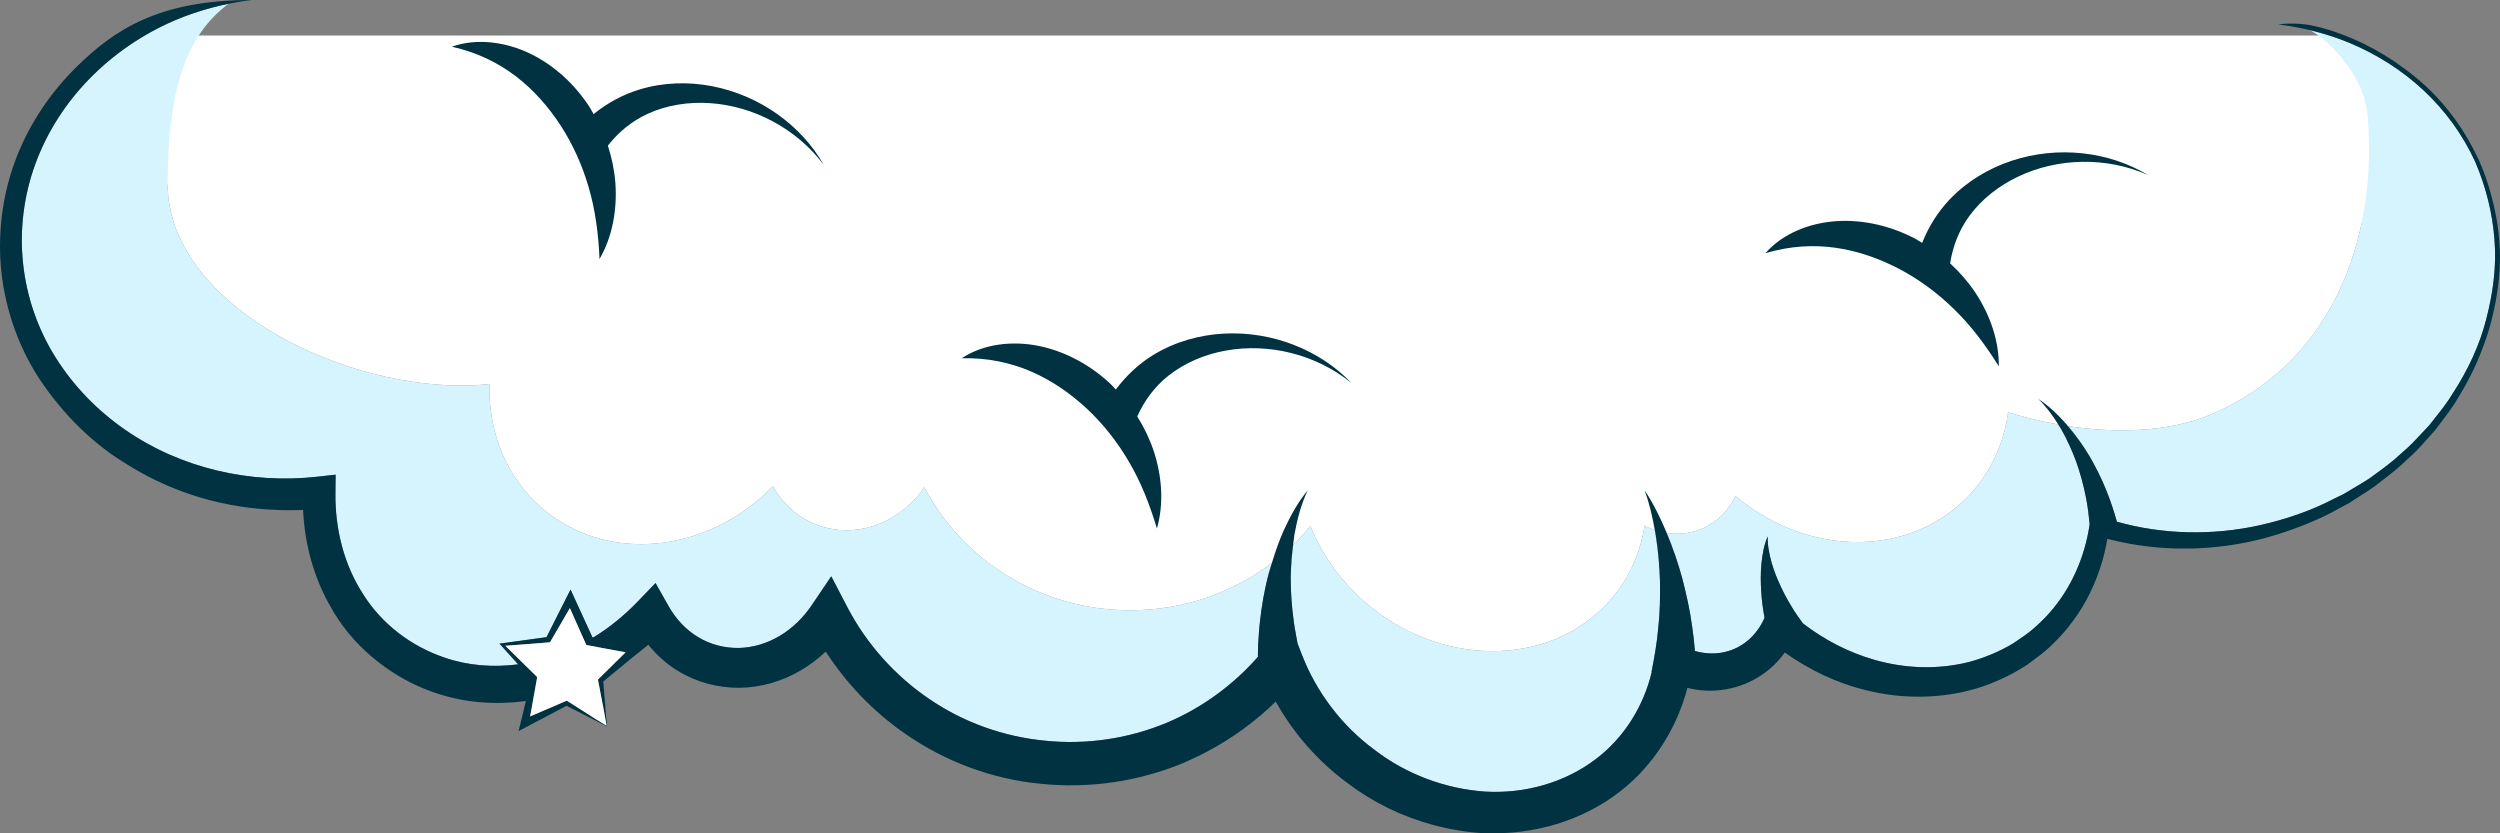 <svg width="213" height="71" viewBox="0 0 213 71" fill="none" xmlns="http://www.w3.org/2000/svg">
<rect x="0" y="0" width="213" height="71" fill="#808080" stroke="none"/>
<path d="M197.848 3.027H15.061L9.616 9.988L14.284 15.79C14.406 25.623 28.305 32.85 39.331 32.85C40.133 32.85 40.922 32.803 41.699 32.721C41.578 37.48 43.708 41.968 47.801 44.475C53.433 47.924 60.935 46.491 65.85 41.437C66.808 43.138 68.363 44.433 70.323 44.946C73.51 45.781 76.834 44.306 78.757 41.51C82.007 47.731 88.641 51.995 96.304 51.995C100.852 51.995 105.034 50.488 108.365 47.967C108.332 48.078 108.297 48.188 108.262 48.299C108.193 48.516 108.124 48.734 108.066 48.957C108.053 49.009 108.04 49.061 108.027 49.112C108.015 49.161 108.003 49.209 107.992 49.257L110.028 47.856C110.063 47.378 110.114 46.899 110.175 46.421C110.698 45.915 111.193 45.382 111.655 44.821C112.484 46.908 113.788 48.901 115.563 50.627C121.692 56.591 131.078 57.128 136.527 51.828C138.521 49.886 139.708 47.431 140.115 44.807C140.398 44.949 140.691 45.062 140.988 45.159C140.995 45.203 141.003 45.246 141.011 45.29L141.013 45.301C141.035 45.418 141.056 45.535 141.075 45.651C141.168 46.247 141.244 46.844 141.302 47.441L142.653 47.105C142.452 46.532 142.236 45.966 142.005 45.408C143.038 45.562 144.098 45.446 145.086 45.013C146.357 44.454 147.3 43.46 147.855 42.252C153.343 46.907 161.108 47.576 166.376 43.469C169.068 41.37 170.647 38.379 171.089 35.125C172.377 35.532 173.828 35.892 175.362 36.164C175.373 36.183 175.385 36.202 175.397 36.221L175.433 36.278L175.434 36.278L175.434 36.279C175.483 36.356 175.531 36.432 175.577 36.511C175.754 36.813 175.92 37.121 176.075 37.434L177.173 37.566C176.863 37.13 176.534 36.708 176.188 36.302C180.288 36.924 184.874 36.853 188.579 35.225C195.934 31.993 199.8 25.787 201.21 19.011H207.442L201.478 5.09L197.848 3.027Z" fill="white"/>
<path d="M107.349 52.955C107.494 51.602 107.737 50.263 108.066 48.957C108.124 48.735 108.192 48.518 108.261 48.301C108.296 48.19 108.331 48.078 108.365 47.967C105.034 50.488 100.852 51.995 96.304 51.995C88.641 51.995 82.007 47.731 78.757 41.511C76.834 44.306 73.51 45.781 70.322 44.946C68.363 44.433 66.808 43.138 65.85 41.437C60.935 46.491 53.433 47.924 47.8 44.475C43.708 41.968 41.578 37.48 41.699 32.721C40.922 32.803 40.133 32.85 39.331 32.85C28.257 32.85 14.283 25.559 14.283 15.66C14.283 7.668 15.839 3.029 19.469 0.321C17.884 0.644 16.333 1.12 14.847 1.753C12.143 2.919 9.677 4.607 7.638 6.692C5.597 8.775 3.994 11.267 3.008 13.977C2.018 16.684 1.659 19.607 1.966 22.458C2.27 25.306 3.228 28.077 4.763 30.495C6.284 32.918 8.329 35.008 10.687 36.634C15.413 39.908 21.354 41.254 27.044 40.615L28.596 40.441L28.578 42.02C28.543 45.072 29.312 48.138 30.951 50.647C32.544 53.184 35.05 55.07 37.855 56.021C39.858 56.719 42.025 56.88 44.149 56.602L42.706 55.005L42.555 54.839L42.778 54.808L46.565 54.287L48.612 50.231L50.473 54.297L50.557 54.311C51.923 53.471 53.182 52.445 54.295 51.29L55.852 49.675L56.958 51.632C57.578 52.73 58.444 53.668 59.49 54.287C60.526 54.919 61.747 55.227 62.954 55.205C64.165 55.179 65.38 54.812 66.453 54.164C67.532 53.522 68.457 52.605 69.173 51.544L70.823 49.1L72.191 51.724C73.823 54.856 76.245 57.569 79.167 59.549C82.081 61.546 85.504 62.766 89.014 63.104C92.529 63.473 96.124 62.942 99.376 61.593C102.362 60.345 105.038 58.391 107.172 55.966L107.189 54.995C107.218 54.62 107.237 54.246 107.263 53.873C107.284 53.567 107.309 53.261 107.349 52.955Z" fill="#D5F4FD"/>
<path d="M201.737 9.988C202.515 19.785 199.153 30.578 188.579 35.225C184.874 36.853 180.288 36.924 176.188 36.302C176.858 37.086 177.46 37.934 177.999 38.825C178.556 39.778 179.053 40.774 179.467 41.807C179.821 42.667 180.102 43.554 180.362 44.451C184.267 45.548 188.477 45.64 192.485 44.76C194.699 44.263 196.884 43.533 198.905 42.469L199.677 42.095L200.411 41.656C200.584 41.549 200.76 41.446 200.936 41.343C201.253 41.156 201.57 40.969 201.874 40.763C202.03 40.649 202.186 40.535 202.342 40.421C203.11 39.862 203.878 39.302 204.567 38.644C205.224 38.108 205.799 37.489 206.375 36.869L206.385 36.859C206.585 36.644 206.785 36.429 206.988 36.217C207.146 36.013 207.306 35.81 207.467 35.607L207.477 35.594L207.488 35.58L207.49 35.577C208.031 34.893 208.573 34.208 209.017 33.455C210.255 31.537 211.257 29.442 211.82 27.222C212.399 25.016 212.717 22.716 212.531 20.43C212.359 18.149 211.799 15.904 210.893 13.795C209.848 11.504 208.343 9.427 206.501 7.708C204.662 5.986 202.495 4.619 200.168 3.648C199.055 3.188 197.908 2.826 196.74 2.551C197.874 3.022 201.478 6.121 201.737 9.988Z" fill="#D5F4FD"/>
<path d="M175.577 36.511C176.107 37.418 176.537 38.373 176.896 39.345C177.241 40.325 177.517 41.32 177.713 42.331C177.868 43.103 177.963 43.882 178.039 44.663L178.024 44.756C177.613 47.514 176.447 50.138 174.636 52.194C174.184 52.708 173.691 53.182 173.173 53.627C173.106 53.684 173.038 53.741 172.969 53.796C172.638 54.06 172.287 54.297 171.937 54.534L171.734 54.671C171.661 54.721 171.587 54.772 171.514 54.823C170.342 55.521 169.079 56.046 167.768 56.4C165.129 57.065 162.316 56.974 159.697 56.215C157.489 55.588 155.426 54.508 153.609 53.112C153.547 53.025 153.485 52.939 153.423 52.852L153.418 52.846C153.214 52.563 153.011 52.28 152.824 51.984C152.442 51.357 152.063 50.712 151.752 50.039C151.435 49.368 151.15 48.673 150.944 47.949C150.744 47.226 150.582 46.474 150.61 45.696C150.295 46.417 150.158 47.222 150.075 48.023C149.996 48.828 150.006 49.644 150.061 50.461C150.083 50.843 150.123 51.224 150.175 51.604C150.221 51.951 150.277 52.297 150.336 52.643L150.263 52.8C149.656 54.095 148.58 55.07 147.281 55.462C146.364 55.752 145.362 55.736 144.407 55.465C144.35 54.764 144.273 54.067 144.167 53.374C143.987 51.989 143.674 50.627 143.33 49.29C142.97 47.961 142.525 46.664 142.004 45.408C143.037 45.562 144.098 45.446 145.086 45.013C146.357 44.454 147.3 43.46 147.855 42.252C153.343 46.907 161.108 47.576 166.376 43.469C169.068 41.37 170.647 38.379 171.088 35.125C172.377 35.532 173.828 35.892 175.361 36.164L175.415 36.249L175.435 36.281L175.441 36.291C175.487 36.364 175.533 36.437 175.577 36.511Z" fill="#D5F4FD"/>
<path d="M141.29 53.456C141.433 52.172 141.448 50.878 141.433 49.571C141.399 48.267 141.28 46.958 141.075 45.651C141.048 45.487 141.017 45.323 140.988 45.16C140.816 45.103 140.646 45.041 140.477 44.972C140.355 44.922 140.234 44.867 140.115 44.807C139.708 47.431 138.521 49.886 136.527 51.828C131.078 57.128 121.692 56.591 115.562 50.627C113.788 48.901 112.484 46.908 111.655 44.821C111.192 45.382 110.698 45.915 110.175 46.421C110.055 47.352 109.979 48.282 109.967 49.209C109.969 50.461 110.054 51.704 110.227 52.931C110.272 53.326 110.347 53.72 110.42 54.112C110.461 54.328 110.502 54.543 110.538 54.757L110.557 54.839L110.933 55.809C112.163 58.974 114.312 61.82 117.08 63.865C119.797 65.967 123.147 67.209 126.534 67.444C129.926 67.638 133.33 66.682 135.98 64.662C138.365 62.85 140.027 60.194 140.729 57.253L140.709 57.251C140.956 56.005 141.178 54.738 141.29 53.456Z" fill="#D5F4FD"/>
<path fill-rule="evenodd" clip-rule="evenodd" d="M45.108 58.469L44.803 59.725C43.025 59.966 41.203 59.953 39.426 59.638C38.94 59.552 38.458 59.44 37.98 59.306C37.593 59.2 37.209 59.084 36.829 58.946C35.179 58.358 33.628 57.494 32.248 56.421C30.743 55.25 29.442 53.827 28.459 52.204C28.416 52.135 28.377 52.063 28.337 51.992C28.305 51.934 28.273 51.876 28.239 51.819C26.732 49.26 25.955 46.352 25.824 43.446C25.574 43.455 25.325 43.462 25.076 43.465C24.877 43.468 24.678 43.468 24.48 43.467C24.308 43.466 24.135 43.463 23.963 43.458C23.826 43.455 23.689 43.45 23.552 43.445C22.825 43.416 22.097 43.362 21.373 43.276C20.192 43.135 19.019 42.915 17.865 42.613C17.509 42.52 17.155 42.418 16.804 42.309C16.411 42.187 16.022 42.056 15.636 41.917C13.978 41.316 12.39 40.535 10.893 39.609C10.352 39.274 9.814 38.934 9.3 38.559C7.567 37.294 6.018 35.785 4.686 34.105C4.05 33.303 3.447 32.475 2.926 31.593L2.896 31.541C1.913 29.884 1.168 28.087 0.681 26.225C0.372 25.048 0.165 23.845 0.067 22.636C-0.019 21.612 -0.019 20.583 0.048 19.559C0.188 17.444 0.645 15.352 1.416 13.384C2.555 10.46 4.351 7.818 6.581 5.642C9.736 2.557 13.505 0 21.431 0C19.166 0.281 16.941 0.86 14.847 1.753C12.143 2.919 9.677 4.607 7.638 6.692C5.597 8.775 3.994 11.267 3.008 13.977C2.018 16.684 1.659 19.607 1.966 22.458C2.27 25.306 3.228 28.077 4.762 30.495C6.285 32.918 8.329 35.008 10.687 36.634C15.413 39.908 21.354 41.254 27.044 40.615L28.596 40.441L28.578 42.02C28.543 45.072 29.312 48.138 30.951 50.647C32.544 53.184 35.05 55.07 37.855 56.021C39.858 56.719 42.025 56.88 44.148 56.602L42.705 55.005L42.555 54.84L42.777 54.808L46.564 54.287L48.611 50.231L50.473 54.297L50.556 54.312L50.557 54.312C51.923 53.471 53.181 52.447 54.295 51.291L55.852 49.676L56.958 51.633C57.578 52.731 58.443 53.67 59.489 54.288C60.526 54.92 61.746 55.228 62.954 55.207C64.164 55.18 65.38 54.813 66.453 54.165C67.531 53.523 68.457 52.607 69.173 51.546L70.823 49.101L72.19 51.726C73.822 54.857 76.244 57.57 79.166 59.55C82.081 61.548 85.504 62.767 89.014 63.106C92.528 63.474 96.124 62.943 99.375 61.594C102.361 60.346 105.038 58.393 107.172 55.967L107.188 54.996C107.206 54.765 107.221 54.535 107.235 54.305V54.3C107.263 53.851 107.291 53.403 107.349 52.956C107.494 51.602 107.736 50.263 108.065 48.957C108.124 48.735 108.192 48.517 108.261 48.3C108.296 48.189 108.331 48.078 108.365 47.967C108.655 47.009 108.979 46.066 109.387 45.163C109.941 43.956 110.582 42.785 111.418 41.778C110.856 42.951 110.534 44.202 110.303 45.448C110.263 45.669 110.237 45.891 110.212 46.113L110.212 46.114L110.207 46.155L110.201 46.208L110.185 46.344L110.175 46.421C110.056 47.351 109.979 48.282 109.967 49.209C109.969 50.461 110.054 51.704 110.227 52.931C110.244 53.077 110.265 53.222 110.288 53.367C110.326 53.61 110.372 53.852 110.418 54.093L110.42 54.104L110.421 54.114C110.462 54.329 110.503 54.544 110.538 54.757L110.557 54.84L110.933 55.81C112.164 58.975 114.312 61.821 117.08 63.866C119.797 65.967 123.147 67.21 126.534 67.445C129.926 67.639 133.33 66.683 135.98 64.662C138.365 62.851 140.028 60.195 140.729 57.254L144.534 57.577L140.729 57.252L140.709 57.251C140.957 56.005 141.178 54.738 141.29 53.456C141.433 52.172 141.448 50.877 141.433 49.571C141.399 48.267 141.28 46.957 141.075 45.651C141.062 45.571 141.048 45.49 141.033 45.41L141.013 45.298L140.988 45.159C140.786 44.019 140.524 42.883 140.127 41.778C140.87 42.904 141.467 44.132 141.998 45.39L142.004 45.407C142.525 46.663 142.97 47.961 143.33 49.29C143.674 50.626 143.987 51.989 144.168 53.374C144.274 54.066 144.35 54.764 144.407 55.466C145.362 55.736 146.364 55.753 147.281 55.462C148.581 55.07 149.656 54.096 150.263 52.8L150.336 52.644C150.306 52.467 150.277 52.291 150.249 52.115C150.235 52.024 150.221 51.932 150.208 51.841C150.192 51.73 150.176 51.618 150.162 51.507C150.117 51.159 150.081 50.811 150.061 50.46C150.006 49.644 149.996 48.828 150.075 48.022C150.158 47.221 150.295 46.417 150.611 45.696C150.582 46.473 150.744 47.225 150.944 47.949C151.15 48.672 151.435 49.368 151.753 50.039C151.855 50.261 151.965 50.48 152.081 50.697C152.151 50.83 152.224 50.962 152.298 51.093C152.382 51.241 152.468 51.389 152.554 51.536C152.589 51.594 152.624 51.653 152.659 51.711C152.714 51.803 152.769 51.894 152.824 51.984C153.013 52.283 153.219 52.569 153.425 52.855C153.486 52.941 153.548 53.026 153.609 53.113C155.426 54.508 157.489 55.588 159.697 56.216C162.317 56.974 165.129 57.066 167.768 56.401C169.079 56.046 170.342 55.522 171.514 54.823C171.655 54.725 171.797 54.629 171.939 54.533C172.361 54.247 172.785 53.961 173.173 53.627C173.691 53.183 174.184 52.709 174.636 52.194C176.448 50.139 177.613 47.514 178.024 44.756L178.039 44.663C178.047 44.752 178.057 44.842 178.067 44.931C178.068 44.939 178.068 44.947 178.069 44.955L178.069 44.957V44.96C178.084 45.099 178.099 45.238 178.111 45.377C178.099 45.236 178.084 45.096 178.069 44.955L178.069 44.953C178.068 44.946 178.068 44.939 178.067 44.931C178.057 44.842 178.047 44.752 178.039 44.663C178.005 44.313 177.967 43.965 177.922 43.617C177.909 43.514 177.895 43.411 177.88 43.307L177.86 43.171L177.832 42.991C177.819 42.911 177.806 42.831 177.792 42.751C177.767 42.61 177.741 42.47 177.713 42.33C177.518 41.32 177.241 40.325 176.896 39.345C176.537 38.373 176.107 37.418 175.577 36.51C175.531 36.432 175.482 36.354 175.433 36.277L175.362 36.164C174.877 35.385 174.332 34.634 173.657 33.989C174.562 34.574 175.349 35.339 176.073 36.156L176.188 36.302C176.858 37.086 177.46 37.933 177.999 38.825C178.556 39.778 179.053 40.774 179.467 41.806C179.821 42.666 180.102 43.553 180.361 44.452C184.267 45.549 188.477 45.641 192.484 44.761C194.699 44.265 196.884 43.534 198.905 42.47L199.676 42.096L200.411 41.657C200.584 41.55 200.76 41.447 200.936 41.343L200.941 41.34C201.256 41.154 201.572 40.969 201.874 40.764C202.029 40.65 202.185 40.537 202.341 40.423L202.344 40.421C203.111 39.862 203.879 39.302 204.567 38.645C205.224 38.109 205.799 37.49 206.375 36.871L206.385 36.86C206.585 36.645 206.785 36.43 206.988 36.218C207.149 36.009 207.313 35.802 207.477 35.595L207.488 35.581L207.49 35.578C208.031 34.894 208.573 34.209 209.017 33.456C210.255 31.538 211.256 29.443 211.82 27.223C212.398 25.017 212.717 22.717 212.531 20.431C212.359 18.15 211.799 15.905 210.893 13.796C209.847 11.505 208.342 9.428 206.501 7.709C204.662 5.987 202.495 4.62 200.168 3.649C198.224 2.846 196.177 2.34 194.098 2.081L194.107 2.08L194.107 2.08C194.336 2.049 195.197 1.936 196.427 2.081C197.025 2.151 198.493 2.466 200.337 3.249C201.62 3.792 202.845 4.463 204.003 5.237C204.093 5.297 204.181 5.361 204.27 5.425L204.273 5.427L204.373 5.5L204.445 5.551C205.26 6.126 206.046 6.74 206.772 7.426C208.543 9.099 209.99 11.106 211.031 13.303C211.057 13.358 211.085 13.41 211.113 13.463L211.114 13.465L211.115 13.467C211.148 13.529 211.181 13.59 211.21 13.654C211.63 14.609 211.969 15.596 212.244 16.6C212.586 17.844 212.827 19.116 212.934 20.403C213.143 22.735 212.838 25.085 212.267 27.342C212.073 28.11 211.82 28.861 211.541 29.603C211.218 30.466 210.852 31.314 210.427 32.133C210.176 32.617 209.911 33.096 209.628 33.563C209.588 33.629 209.548 33.695 209.508 33.76C209.064 34.55 208.519 35.269 207.973 35.99L207.946 36.027L207.92 36.061C207.776 36.252 207.631 36.443 207.489 36.635C207.285 36.856 207.085 37.081 206.885 37.306C206.304 37.957 205.722 38.61 205.056 39.179C204.41 39.825 203.687 40.38 202.963 40.936C202.754 41.097 202.544 41.258 202.336 41.422C202.026 41.648 201.702 41.855 201.377 42.062L201.374 42.064C201.203 42.173 201.032 42.282 200.863 42.394L200.119 42.875L199.338 43.289C198.07 44.013 196.727 44.598 195.349 45.09C195.171 45.153 194.993 45.216 194.815 45.277C194.592 45.353 194.369 45.428 194.143 45.498C193.683 45.64 193.222 45.779 192.756 45.9C189.107 46.838 185.236 47.002 181.488 46.335C180.836 46.219 180.188 46.076 179.546 45.908C179.401 46.761 179.196 47.605 178.921 48.431C178.32 50.247 177.406 51.972 176.179 53.478C175.684 54.087 175.138 54.656 174.561 55.192C174.098 55.622 173.587 55.995 173.076 56.369C172.95 56.462 172.824 56.554 172.698 56.648C171.373 57.513 169.922 58.186 168.406 58.656C165.355 59.557 162.074 59.572 159.004 58.812C156.499 58.209 154.157 57.075 152.062 55.596C151.781 55.983 151.471 56.353 151.119 56.687C150.313 57.454 149.333 58.056 148.272 58.416C147.21 58.781 146.065 58.921 144.957 58.814C144.553 58.776 144.157 58.7 143.766 58.607C142.882 61.996 140.923 65.159 138.12 67.36C134.856 69.952 130.635 71.142 126.557 70.987L126.341 70.986C124.893 70.9 123.462 70.653 122.069 70.276C119.47 69.571 117.012 68.387 114.88 66.771C112.348 64.922 110.227 62.52 108.694 59.775C106.952 61.478 104.961 62.925 102.8 64.061C102.345 64.3 101.885 64.525 101.417 64.735C101.343 64.768 101.27 64.802 101.196 64.836L101.189 64.84C101.064 64.898 100.94 64.955 100.813 65.008C96.982 66.595 92.753 67.21 88.636 66.775C84.508 66.378 80.499 64.87 77.114 62.511C74.423 60.649 72.122 58.251 70.352 55.515C69.709 56.125 68.996 56.667 68.22 57.12C66.671 58.035 64.857 58.58 63.004 58.6C61.153 58.616 59.3 58.118 57.731 57.143C56.763 56.555 55.936 55.788 55.23 54.932C54.862 55.247 54.486 55.551 54.098 55.842L54.366 55.622L55.002 55.097L55.002 55.097L54.366 55.622L54.099 55.841L51.398 58.066C51.46 58.738 51.511 59.399 51.561 60.043C51.609 60.678 51.658 61.3 51.724 61.9C51.535 61.798 51.337 61.698 51.14 61.598C51.049 61.551 50.957 61.505 50.867 61.459C50.559 61.301 50.248 61.143 49.934 60.983C49.39 60.708 48.837 60.427 48.274 60.133L44.185 62.288L45.108 58.469ZM51.238 59.437C51.142 58.95 51.047 58.472 50.962 58.001L50.944 57.9L51.031 57.813L53.3 55.578L50.149 54.99L49.955 54.954L48.554 51.813L46.86 54.724L46.745 54.733L43.055 55.021L45.77 57.688L45.748 57.816L45.17 61.036L48.187 59.739L48.288 59.694L48.369 59.745C48.796 60.011 49.225 60.287 49.662 60.568C50.313 60.986 50.98 61.415 51.68 61.835C51.548 61.007 51.39 60.211 51.238 59.437Z" fill="#003242"/>
<path d="M50.449 9.5C50.389 9.386 50.328 9.272 50.258 9.164C49.011 7.225 47.25 5.57 45.148 4.56C43.061 3.558 40.592 3.232 38.498 3.979C42.782 4.935 45.708 7.532 47.794 10.732C48.824 12.339 49.621 14.105 50.163 15.992C50.719 17.883 50.984 19.881 51.079 22.072C52.182 20.166 52.59 17.869 52.432 15.609C52.351 14.527 52.128 13.45 51.79 12.408C52.686 11.262 53.84 10.305 55.215 9.682C56.812 8.957 58.65 8.663 60.487 8.788C64.168 9.03 67.854 10.929 70.189 14.056C68.266 10.665 64.725 8.129 60.681 7.346C58.662 6.954 56.502 7.003 54.442 7.639C53.05 8.066 51.73 8.787 50.571 9.723C50.529 9.65 50.489 9.575 50.449 9.5Z" fill="#003242"/>
<path d="M166.113 16.991C167.596 15.433 169.454 14.337 171.406 13.694C175.317 12.405 179.654 12.89 183.001 14.908C179.424 13.321 175.275 13.462 171.948 15.045C170.285 15.833 168.828 16.985 167.793 18.395C166.903 19.61 166.369 21.005 166.153 22.441C166.962 23.185 167.687 24.014 168.291 24.919C169.543 26.81 170.321 29.011 170.299 31.211C169.135 29.347 167.919 27.735 166.502 26.358C165.099 24.977 163.535 23.826 161.845 22.928C158.448 21.157 154.617 20.319 150.413 21.574C151.87 19.902 154.181 18.983 156.495 18.84C158.825 18.694 161.176 19.279 163.218 20.36C163.331 20.419 163.439 20.488 163.546 20.556C163.619 20.603 163.693 20.65 163.768 20.694C164.314 19.314 165.11 18.043 166.113 16.991Z" fill="#003242"/>
<path d="M104.277 28.423C108.392 28.204 112.447 29.808 115.142 32.632C112.112 30.163 108.073 29.213 104.443 29.869C102.63 30.193 100.92 30.922 99.547 32.012C98.367 32.95 97.481 34.157 96.894 35.484C97.477 36.413 97.956 37.404 98.299 38.435C99.006 40.587 99.173 42.914 98.57 45.03C97.94 42.928 97.195 41.054 96.192 39.354C95.205 37.655 94.001 36.135 92.609 34.825C89.8 32.227 86.328 30.415 81.938 30.524C83.787 29.294 86.261 29.012 88.531 29.479C90.817 29.951 92.93 31.129 94.614 32.707C94.668 32.758 94.72 32.811 94.771 32.866C94.808 32.906 94.845 32.946 94.881 32.986L94.891 32.996C94.948 33.061 95.006 33.125 95.066 33.187C95.96 31.998 97.052 30.97 98.298 30.218C100.141 29.102 102.225 28.532 104.277 28.423Z" fill="#003242"/>
<path fill-rule="evenodd" clip-rule="evenodd" d="M50.148 54.99L53.3 55.578L51.031 57.813L50.944 57.9L50.962 58.001C51.047 58.472 51.141 58.95 51.237 59.437C51.39 60.211 51.547 61.007 51.68 61.835C50.979 61.415 50.312 60.986 49.661 60.567C49.225 60.286 48.795 60.011 48.369 59.745L48.288 59.694L48.187 59.739L45.17 61.036L45.747 57.816L45.77 57.688L45.688 57.607L43.055 55.021L46.744 54.733L46.86 54.724L46.925 54.611L48.554 51.813L49.876 54.778L49.955 54.954L50.148 54.99ZM43.707 55.218L43.707 55.218L45.892 57.308L45.892 57.308L43.707 55.218ZM48.599 54.221L48.79 56.283L48.79 56.283L48.599 54.221ZM48.459 52.712L49.423 55.142L49.423 55.142L48.459 52.711L48.459 52.712ZM48.431 58.326L48.431 58.326L45.668 60.495L45.668 60.495L48.431 58.326Z" fill="white"/>
</svg>
